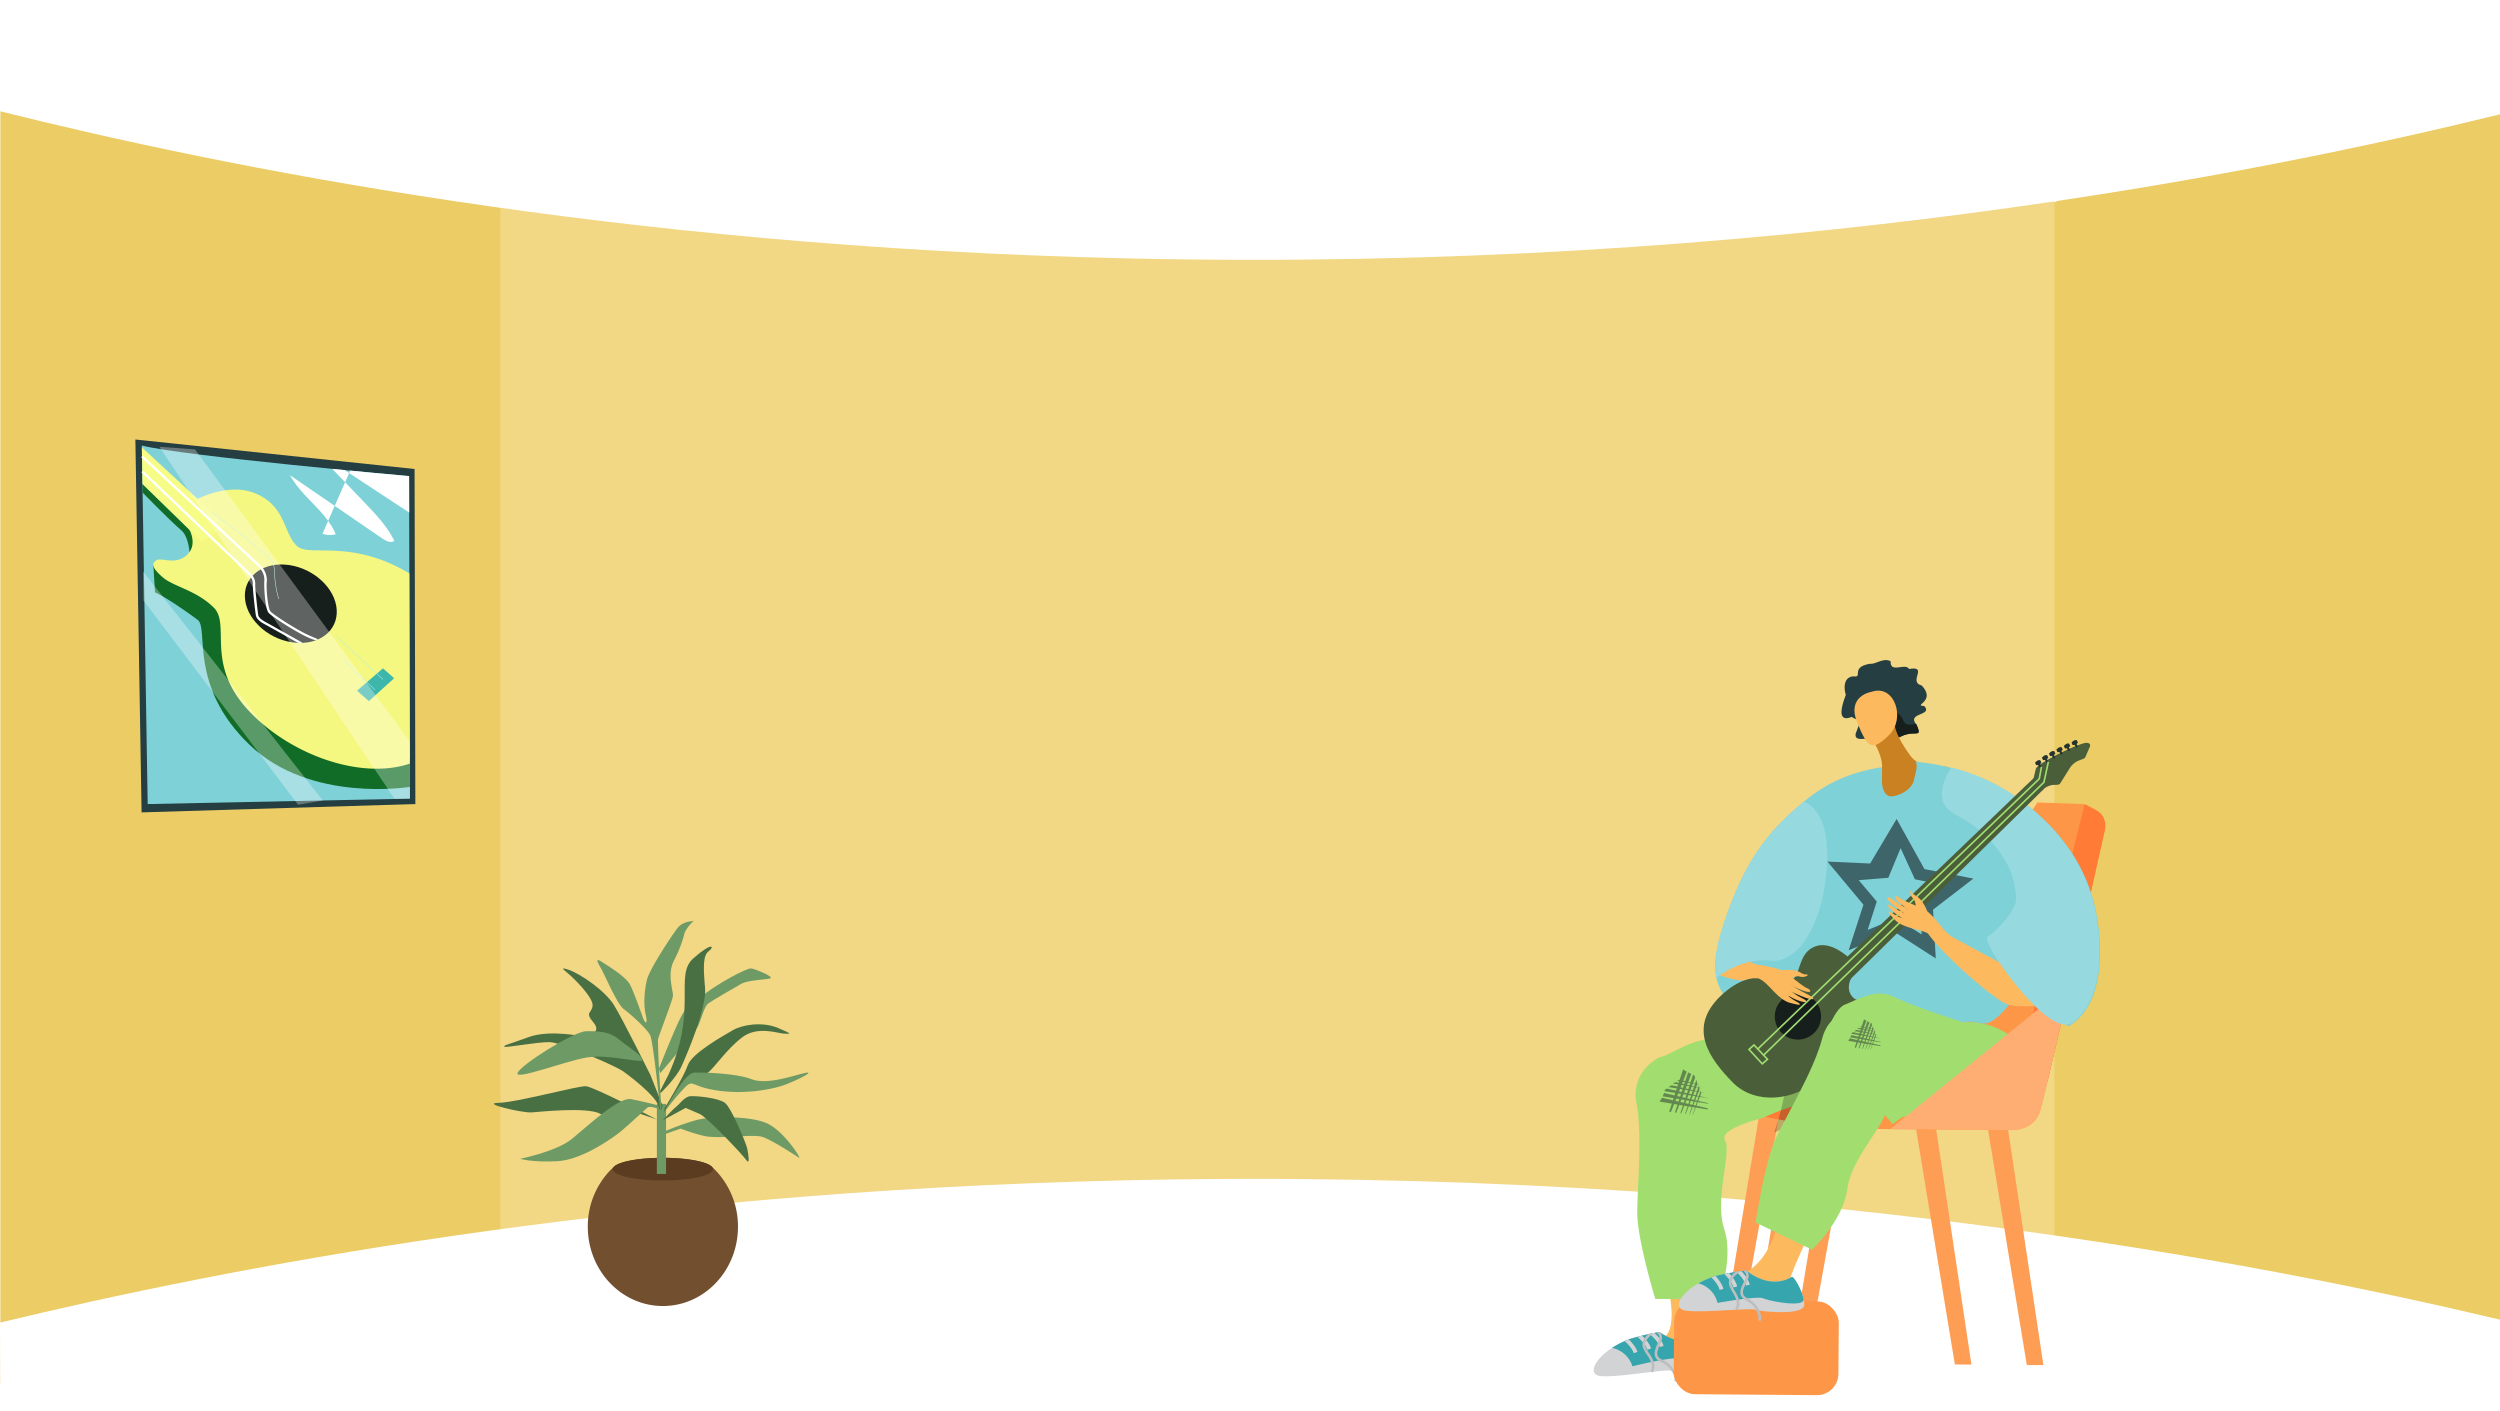 <svg xmlns="http://www.w3.org/2000/svg" xmlns:xlink="http://www.w3.org/1999/xlink" width="1366" height="771" viewBox="0 0 1366 771"><defs><style>.a,.am,.l,.n{fill:none;}.b{clip-path:url(#a);}.c,.p{fill:#fff;}.d{fill:#ebcc65;}.e{fill:#f2d785;}.f,.r{fill:#243e41;}.af,.g{fill:#7fd1d8;}.h{fill:#106c26;}.ac,.ad,.af,.ah,.aj,.ak,.am,.h,.i,.j,.k,.l,.m,.q,.r,.s,.t,.u,.v,.y,.z{fill-rule:evenodd;}.i{fill:#f5f880;}.j{fill:#f6fc85;}.al,.k{fill:#171f1c;}.am,.l{stroke:#a1dd70;}.am,.l,.n{stroke-miterlimit:10;}.l{stroke-width:1.346px;}.m{fill:#3db6ac;}.n{stroke:#b4ede9;stroke-width:0.269px;}.o{clip-path:url(#b);}.p{opacity:0.31;}.q{fill:#fe9d54;}.s{fill:#ff7b36;}.t{fill:#c98121;}.u{fill:#fcb95d;}.v{fill:#a1dd6f;}.w{opacity:0.5;}.ak,.x{fill:#243330;}.aa,.y{fill:#d1d3d4;}.z{fill:#36a5ad;}.ab{fill:#bcbec0;}.ac,.ae{fill:#fe9647;}.ad{fill:#feae72;}.ag{fill:#3e6569;}.ah{fill:#96d9df;}.ai{opacity:0.22;}.aj{fill:#4a5e3a;}.am{stroke-width:0.894px;}.an{fill:#724f2f;}.ao{fill:#5c3c20;}.ap{fill:#6e9a65;}.aq{fill:#497043;}</style><clipPath id="a"><rect class="a" width="1366" height="771" transform="translate(-3153.836 4214.418)"/></clipPath><clipPath id="b"><path class="a" d="M-3076.344,4457.835l3.2,195.925,143.3-2.966-.463-176.226S-3055.353,4463.433-3076.344,4457.835Z"/></clipPath></defs><g transform="translate(3153.836 -4214.418)"><g class="b"><rect class="c" width="1366" height="771" transform="translate(-3153.836 4214.418)"/><path class="d" d="M-1787.836,4223.955v758.463l-242.228-67.586-32.991-6.263,1.636-558.092,30.118-25.561Z"/><path class="d" d="M-2837.54,4339.89l-16.052,556.371-300.044,74.4V4220.606l298.845,93.57Z"/><path class="e" d="M-2455.859,4303.49h-424.608v617.384H-2031.3V4303.49Z"/><path class="c" d="M-3153.836,4275.2c121.657,30.38,335.7,73.888,615,80.372,352.972,8.194,622.429-47.1,751-78.7v-62.454h-1366Z"/><path class="c" d="M-3153.836,4937.1c121.657-29.39,335.7-71.48,615-77.753,352.972-7.927,622.429,45.568,751,76.133v47.19l-1365.8,2.747Z"/></g><path class="f" d="M-2926.883,4653.74l-.429-183.055-152.554-16.12,3.394,203.743Z"/><path class="g" d="M-3076.344,4457.835l3.2,195.925,143.3-2.966-.463-176.226S-3055.353,4463.433-3076.344,4457.835Z"/><path class="h" d="M-3050.308,4516.077s-.467-8.472-4.458-11.882c-6.42-5.485-21.158-20.644-21.158-20.644l-.077-4.707,25.707,25.049S-3041.964,4510.48-3050.308,4516.077Z"/><path class="h" d="M-2929.862,4644.371s-54.157,9-87.465-22.834c-33.816-32.323-22.239-63.719-28.48-68.406-6.257-4.7-17.405-12.377-23.332-15.082l-.933-15.1s49.77,24.119,56.114,38.057c6.316,13.879,84.055,67.918,84.055,67.918Z"/><path class="i" d="M-3064.582,4530.13c5.522,4.7,18.321,7.007,27.554,16.284,9.476,9.492-5.133,30.884,19.488,56.765,22.945,24.118,61.361,37.392,87.645,28.474l-.273-103.936c-32.182-19.217-54.558-8.734-61.29-14.854-7.425-6.709-6-20.841-21.268-28.168-11.725-5.634-24.812-1.574-33.16,2.3-1.33.6-2.528,1.2-3.578,1.773-.82.425-1.542.84-2.182,1.2-1.116.629-2.681,1.1-3.863,1.739-1.939,1.055-2.893,2.562.665,6a22.375,22.375,0,0,1,4.55,6.189c2.411,4.914,2.585,10.407-1.734,14.068-6.474,5.487-13.392.723-16.475,2.666C-3071.6,4522.569-3070.067,4525.451-3064.582,4530.13Z"/><path class="j" d="M-3045.886,4487l-30.442-28.172.327,20.02,25.706,25.049v.016l6.552,6.373,4.6-2.919,5.694-3.642,3.343-2.122Z"/><path class="k" d="M-3019.923,4542.039c1.425,12.022,14.191,22.782,28.413,23.626,14.165.841,23.664-8.527,21.345-20.52-2.239-11.573-14.733-21.362-28.023-22.23C-3011.527,4522.044-3021.3,4530.441-3019.923,4542.039Z"/><path class="c" d="M-3076.706,4464.252l63.881,59.58a9.783,9.783,0,0,1,1.5,1.716,9.476,9.476,0,0,1,1.95,5.8,5.587,5.587,0,0,1-.042.742c-.2,1.682.22,14.583,2.311,17.112,1.94,2.345,15.1,10.461,20.39,12.956,3.751,1.768,5.032,1.965,5.308,2.17a2.1,2.1,0,0,0,.289-.108l.192-.177.146.056h.016c.209-.082.4-.18.61-.278-.229-.5-1.638-.7-6.2-2.883-5.946-2.839-18.223-10.682-19.735-12.511-1.415-1.714-2.38-12.889-1.989-16.094.03-.267.043-.568.057-.868a10.922,10.922,0,0,0-2.135-6.51,12.273,12.273,0,0,0-1.783-2.037l-63.849-59.606Z"/><path class="l" d="M-2947.867,4583.589"/><path class="l" d="M-2954.1,4588.683"/><path class="c" d="M-3076.572,4472.459l58.737,56.16a7.579,7.579,0,0,1,1.158,1.407,5.979,5.979,0,0,1,.97,3.63c-.176,1.89,1.374,15.8,1.731,17.245.359,1.569,2.051,3.156,4.994,4.724,1.536.818,12.654,7.061,17.984,10.05.873.052,1.729.039,2.568.011-3.8-2.143-18.165-10.248-19.978-11.194-2.485-1.319-4-2.658-4.267-3.8-.375-1.587-1.84-15.332-1.692-16.781a7.6,7.6,0,0,0-1.439-4.9,10,10,0,0,0-1.124-1.31l-58.723-56.154Z"/><path class="m" d="M-2944.58,4579.592l-14.169,12.2,6.455,5.726,13.815-12.523Z"/><path class="n" d="M-3001.523,4541.7a55.524,55.524,0,0,1-2.234-13.291c-.108-2.458-.091-5.069-1.457-7.235a13.681,13.681,0,0,0-2.558-2.767,295.439,295.439,0,0,0-30.492-23.892"/><path class="n" d="M-2948.825,4591.491l-17.515-16.63"/><path class="n" d="M-2944.569,4585.6l-25.3-23.307"/><g class="o"><path class="c" d="M-2953.354,4450.778a157.655,157.655,0,0,1,41.09,47.63c1.179,2.117,2.295,4.8.97,6.652-4.674-1.215-8.879-3.958-12.983-6.658l-57.881-38.062q14,14.516,27.8,28.983c6.052,6.345,12.183,12.834,15.952,20.58-1.792,1.478-4.628.058-6.685-1.353l-50.243-34.449c6.461,11.991,19.964,19.832,24.92,32.289a12.617,12.617,0,0,1-7.206-.343"/></g><path class="p" d="M-2929.927,4619.611l-117.353-159.636-19.46-1.433,128.487,192.426,8.407-.174Z"/><path class="p" d="M-2977.485,4651.78l-98.2-125.133.26,15.9,84.452,111.569Z"/><path class="q" d="M-2106.866,4831.473l21.167,128.484,9.058.07-19.921-132.859Z"/><path class="q" d="M-2067.547,4831.775l21.167,128.484,9.058.07-19.921-132.859Z"/><path class="q" d="M-2141.462,4818.882l-23.143,128.142-9.058-.069,21.965-132.536Z"/><path class="q" d="M-2180.781,4818.58l-23.143,128.142-9.058-.07,21.965-132.536Z"/><path class="r" d="M-2142.126,4606.138c5.15,3.02,5.373.926,2.272,8.986-.924,4.789,4.956,2.453,9.934,2.755a8.6,8.6,0,0,1,3.015.646c2.792.94,7.066-.36,11.214-1.38,7.917-4.4,12.634,1.387,8.989-6.863-.076-.1-.164-.186-.23-.286-4.921-6.219,9.422-4.528,4.473-9.824-6.478-.247,6.792-2.492-1.381-11.213-7.6-1.971,3.877-10.849-6.862-8.99-2.224-3.618-10.331,2.706-10.1-4.247-3.921-2.089-8.147,1.752-11.225,1.385-10.953,1.832-3.63,7.756-8.979,6.858-6.442.4-4.941,8.3-4.257,10.1C-2147.084,4598.894-2150.787,4609.672-2142.126,4606.138Z"/><path class="s" d="M-2156.252,4830.984l-86.251-16.357,66.765-51.846,65.05,25.658Z"/><path class="k" d="M-2129.92,4617.879a8.6,8.6,0,0,1,3.015.646c2.792.94,7.066-.36,11.214-1.38,7.917-4.4,12.634,1.387,8.989-6.863-.076-.1-.164-.186-.23-.286-2.937.6-5.844.627-6.722-1.529-3.966-9.735-15.947-6.128-15.947-6.128s-.434,7.892-.337,8.689C-2129.885,4611.438-2129.883,4614.644-2129.92,4617.879Z"/><path class="t" d="M-2090.2,4633.258s-13.919,2.67-20.178-6.362-8.838-14.3-8.609-21.1-12.109,12.39-12.109,12.39,4.991,6.975,5.553,13.611-2.084,29.6-2.084,29.6,23.393-6.71,25.4-6.585,24.969-9.843,25.952-10.588S-2090.2,4633.258-2090.2,4633.258Z"/><path class="u" d="M-2131.306,4592.436s-13.7,2.169-7.762,16.732,8.164,15.805,17.4,6.887S-2118.53,4587.993-2131.306,4592.436Z"/><path class="u" d="M-2226.023,4924.126s2.211,16.565,4.323,21.858-11.067,4.42-11.632,4.66-11.093-5.8-11.093-5.8,6.356-2.371,2.967-22.823S-2226.023,4924.126-2226.023,4924.126Z"/><path class="v" d="M-2136.785,4813.008a31.968,31.968,0,0,1-4.629.833c-.778.077-1.6.169-2.45.237-4.353.372-9.672.62-16.114,1.638-2.169.339-4.463.768-6.9,1.32a109.663,109.663,0,0,0-17.177,5.4q-3.036,1.217-6.257,2.714s-24.757,6.012-20.977,12.343c3.748,6.33-5.885,31.893-.455,48.4,5.422,16.474-3.174,38.464-3.174,38.464l-11.082-.06-15.117-.092-8.277-.047s-9.816-32.354-9.844-46.926c0-14.58,2.923-42.411-.406-60.06s12.507-25.061,12.507-25.061c4.4-.686,11.215-5.471,17.857-7.736,11.608-3.954,23.2-3.369,38.568-7.162,5.427-1.34,10.862-2.522,15.939-3.516,1.623-.319,3.213-.613,4.745-.89,6.452-1.2,11.983-2.05,15.576-2.477,1.655-.227,2.888-.333,3.641-.361,0,0,.37.309,1.027.86,1.118.927,3.041,2.562,5.349,4.59,7.491,6.574,16.4,9.885,16.9,14.445C-2126.76,4796.7-2127.585,4810.474-2136.785,4813.008Z"/><g class="w"><path class="x" d="M-2220.686,4820.03l-.944-.218-9.023-2.083-15.1-3.491q-.359.657-.773,1.3-.267.411-.55.813l14.233,2.332,12.13,1.962Q-2220.7,4820.336-2220.686,4820.03Z"/><path class="x" d="M-2220.5,4817.2l-3.41-.788-7.2-1.665-13.5-3.122a15.3,15.3,0,0,1-.747,1.836l12.494,2.047,10.865,1.758,1.471.234C-2220.518,4817.4-2220.509,4817.3-2220.5,4817.2Z"/><path class="x" d="M-2244.32,4810.638c4.454.732,21.964,3.609,24.083,3.893l0-.023-22.785-5.272-1.126.6C-2244.2,4810.1-2244.253,4810.371-2244.32,4810.638Z"/><path class="x" d="M-2222.051,4811.648c-.511-.017-20.211-3.263-20.211-3.263l1.859-.987Z"/><path class="x" d="M-2223.642,4809.088c-.408-.013-16.14-2.606-16.14-2.606l1.482-.79Z"/><path class="x" d="M-2224.586,4807.135c-.325-.01-12.894-2.082-12.894-2.082l1.184-.633Z"/><path class="x" d="M-2240.8,4821.988l8.594-22.029q-1.013-.568-2-1.179c-2.034,6.167-5.02,15.232-7.587,23.06Z"/><path class="x" d="M-2237.958,4822.418l8.254-21.158q-.88-.42-1.74-.881c-1.708,5.177-4.783,14.507-7.216,21.934Z"/><path class="x" d="M-2235.224,4822.812l7.592-19.459-.32-1.316q-.408-.168-.811-.346c-1.179,3.571-4.592,13.919-6.927,21.056Z"/><path class="x" d="M-2232.785,4823.118l6.4-16.406-.569-2.346s-3.893,11.786-6.156,18.716Z"/><path class="x" d="M-2230.574,4823.34l5.419-13.89-.456-1.875s-3.422,10.36-5.177,15.746C-2230.717,4823.328-2230.645,4823.334-2230.574,4823.34Z"/><path class="x" d="M-2228.884,4823.669l4.546-11.652-.365-1.5s-2.97,8.992-4.308,13.11C-2228.969,4823.641-2228.926,4823.654-2228.884,4823.669Z"/></g><path class="y" d="M-2278.851,4966.353c6.185.442,18.54-1.259,27.537-2.32h.007c.287-.039.552-.07.825-.1,4.693-.543,8.343-.884,9.489-.593.125.036.278.062.461.094.453.081,1.08.165,1.843.234,6.876.638,24.53.6,24.42-4.694a13.053,13.053,0,0,0-.475-3.013c-.057-.214-.113-.427-.184-.64-.008-.013-.009-.021-.017-.035-.082-.284-.173-.574-.277-.864-.008-.007-.008-.007-.008-.014-1.892-5.362-6.013-10.9-6.818-10.348-10.763,7.342-22.178.147-24.542-1.507-.295-.206-.447-.326-.447-.326s-.423.055-1.224.184c-.436.077-.994.177-1.651.3-.358.065-.743.139-1.165.223-.142.031-.285.054-.428.092-.342.064-.707.137-1.092.219-.185.04-.371.081-.57.129h-.007q-1.572.346-3.5.831c-.8.2-1.643.419-2.532.662-1.336.357-2.771.771-4.289,1.226-.142.052-.29.112-.431.171-.755.285-1.5.6-2.219.917a47.458,47.458,0,0,0-6.889,3.735l-.006.008C-2283.13,4957.547-2286.48,4965.812-2278.851,4966.353Z"/><path class="z" d="M-2273.045,4950.919a14.7,14.7,0,0,1,11.178,10.043s4.755-1.183,10.156-2.318c.464-.094.942-.188,1.42-.283.864-.176,1.742-.353,2.614-.515.75-.14,1.493-.273,2.215-.4,4.02-.682,7.509-1.056,8.68-.586,3.171,1.264,22.533,3.719,22.038-.9a2.343,2.343,0,0,0-.184-.64c-.008-.013-.009-.021-.017-.035a5.4,5.4,0,0,1-.277-.864c-.008-.007-.008-.007-.008-.014-1.892-5.362-6.013-10.9-6.818-10.348-10.763,7.342-22.178.147-24.542-1.507-.295-.206-.447-.326-.447-.326s-.423.055-1.224.184c-.436.077-.994.177-1.651.3-.358.065-.743.139-1.165.223-.142.031-.285.054-.428.092-.342.064-.707.137-1.092.219-.185.04-.371.081-.57.129h-.007q-1.572.346-3.5.831c-.8.2-1.643.419-2.532.662-1.336.357-2.771.771-4.289,1.226-.142.052-.29.112-.431.171-.755.285-1.5.6-2.219.917a47.458,47.458,0,0,0-6.889,3.735Z"/><path class="aa" d="M-2252.6,4943.24c.221.181.534.444.916.789a21.48,21.48,0,0,1,3.651,4.118,10.243,10.243,0,0,1,.889,1.636c.093.219.172.445.243.672l2.064-.64a11,11,0,0,0-1.262-2.654v-.008a16.169,16.169,0,0,0-1.115-1.557,24.015,24.015,0,0,0-2.7-2.89c-.358.065-.743.139-1.165.223-.142.031-.285.054-.428.092C-2251.847,4943.085-2252.212,4943.158-2252.6,4943.24Z"/><path class="aa" d="M-2259.211,4944.862c1.272,1.056,4.556,4.019,5.486,7.04l2.071-.64c-.876-2.837-3.323-5.483-5.025-7.062C-2257.483,4944.4-2258.322,4944.619-2259.211,4944.862Z"/><path class="aa" d="M-2266.15,4947.176c1.49,1.311,4.137,3.922,4.959,6.589l2.064-.64c-.833-2.724-3.122-5.271-4.8-6.866C-2264.686,4946.544-2265.426,4946.857-2266.15,4947.176Z"/><path class="ab" d="M-2247.677,4957.846a8.914,8.914,0,0,0,1.766.989,12.369,12.369,0,0,1,5.379,4.6c1.411,2.139,1.945,4.347,1.571,5.548l1.378.428c.446-1.43.053-3.588-1.106-5.742a13.95,13.95,0,0,0-6.653-6.159c-.038-.02-.082-.039-.12-.058-3.7-1.644-3.242-3.818-1.679-7.666q.131-.333.282-.689c.177-.423.352-.853.521-1.283.088-.222.168-.444.241-.658a5.087,5.087,0,0,0-.024-3.9,3.321,3.321,0,0,0-.469-.7c-.295-.206-.447-.326-.447-.326s-.423.055-1.224.184l-.16.58a1.842,1.842,0,0,1,1.026.927,2.893,2.893,0,0,1,.183,1.68,7.038,7.038,0,0,1-.46,1.683q-.178.435-.358.868c-.057.134-.106.267-.164.393C-2249.6,4951.93-2251.043,4955.423-2247.677,4957.846Z"/><path class="ab" d="M-2255.91,4951.271a27.152,27.152,0,0,0,2.061,3.537,19.552,19.552,0,0,1,2.138,3.836,6.225,6.225,0,0,1-.258,5.082l.655.307h.007l.647.3c.064-.134.121-.268.178-.4a7.5,7.5,0,0,0,.191-5.57,20.006,20.006,0,0,0-2.349-4.343,24.531,24.531,0,0,1-1.955-3.341,3.883,3.883,0,0,1-.319-1.18,4.427,4.427,0,0,1,.678-2.716,10.108,10.108,0,0,1,2.555-2.752c.332-.252.547-.4.561-.4l-.385-.6c-.342.064-.707.137-1.092.219-.185.04-.371.081-.57.129h-.007a11.642,11.642,0,0,0-2.065,2.267,6.966,6.966,0,0,0-.988,2.142A5.169,5.169,0,0,0-2255.91,4951.271Z"/><path class="ac" d="M-2003.591,4667.256s-9.739,43.566-19.068,84.5c-4.656,20.407-9.2,40.154-12.4,53.519-2.034,8.544-3.51,14.478-4.112,16.335-3.431,10.592-15.081,10.271-15.081,10.271l-102-.786,115.615-178.206,25.845.894,6.2,3.281C-2002.38,4660.335-2003.591,4667.256-2003.591,4667.256Z"/><path class="v" d="M-2115.292,4825.406a3.653,3.653,0,0,1,2.594-.782c1.2.3,48.079-23.786,48.776-24.473s15.669-11.758,12.756-15.621-13.907-12.691-30.108-11.559S-2115.292,4825.406-2115.292,4825.406Z"/><path class="s" d="M-2003.591,4667.256s-9.739,43.566-19.068,84.5c-4.656,20.407-9.2,40.154-12.4,53.519l-16.668-1.65,8.725-35.412,28.205-114.43,6.2,3.281C-2002.38,4660.335-2003.591,4667.256-2003.591,4667.256Z"/><path class="ad" d="M-2022.659,4751.753c-4.656,20.407-9.2,40.154-12.4,53.519-2.034,8.544-3.51,14.478-4.112,16.335-3.431,10.592-15.081,10.271-15.081,10.271l-66.776-.515L-2043,4768.21Z"/><path class="q" d="M-2165.066,4825.486l-23.143,128.142-9.058-.07,21.965-132.536Z"/><rect class="ae" width="89.97" height="51.234" rx="11.699" transform="translate(-2238.997 4924.898) rotate(0.441)"/><path class="af" d="M-2020.848,4773.334a26.324,26.324,0,0,1-3.092,2.01l-20.174-29.563s-16.678,29.643-26.53,27.839c-7.672-1.407-9.843-.837-10.425-.51-4.625-.681-9.516-1.314-14.7-1.85a393.3,393.3,0,0,0-84.832.835,33.433,33.433,0,0,1-27.78-9.575,30.565,30.565,0,0,1-5.261-7.269,25.64,25.64,0,0,1-2.38-6.651c-1.555-7.48-.2-17.369,5.595-33.988,11.7-33.528,25.672-48.513,42.218-62.147.358-.295.724-.6,1.09-.893,12.4-10.126,26.329-15.709,41.646-17.931.141,2.077-1.583,13.311,3.51,15.641,2.752,1.261,12.48-2.327,13.851-8.461.96-4.327,2.241-7.443,1.054-10.173a121.709,121.709,0,0,1,20.012,3.5,115.338,115.338,0,0,1,21.977,8.141c5.519,2.739,44.787,22.914,55.5,65.984C-2005.2,4725.819-2002.5,4759.449-2020.848,4773.334Z"/><path class="ag" d="M-2135.654,4708.741l-19.646-23.554,23.313,1.056,14.463-24.349,15.219,27.408,26.734,5.166-22.042,16.978,1.479,26.65-22.635-14.529-24.969,10.073Zm31.806,16.246-.824-16.338,13.587-10.5-16.429-3.279-7.829-17.034-6.722,16.2-16.174,1.31,9.871,11.663-4.994,15.526,15.59-6.346Z"/><path class="u" d="M-2165.47,4889.057s-11.09,23.148-11.566,28.79-11.8-.992-12.407-1.03-13.873-5.517-13.873-5.517,13.3-3.853,19.377-23.533S-2165.47,4889.057-2165.47,4889.057Z"/><path class="y" d="M-2232.558,4930.572c6.1.836,18.463-.056,27.452-.53h.007c.287-.02.552-.034.825-.047,4.688-.236,8.329-.34,9.446.022a4.525,4.525,0,0,0,.451.123c.444.109,1.06.233,1.812.35,6.777,1.075,24.283,2.177,24.514-3.083a12.9,12.9,0,0,0-.277-3.019c-.042-.215-.084-.43-.141-.645-.007-.014-.007-.022-.014-.036-.064-.287-.135-.581-.22-.875-.007-.007-.007-.007-.007-.014-1.531-5.438-5.261-11.191-6.094-10.7-11.144,6.588-22-1.28-24.237-3.072-.279-.223-.422-.352-.422-.352s-.423.027-1.226.1c-.437.049-1,.112-1.656.189-.358.041-.745.09-1.169.146-.143.021-.286.035-.43.064q-.516.062-1.1.147c-.186.028-.373.056-.573.091h-.008c-1.054.161-2.23.358-3.528.6-.81.148-1.656.31-2.553.494-1.348.268-2.8.586-4.332.939-.143.043-.294.093-.437.142-.768.234-1.521.5-2.26.767a47.073,47.073,0,0,0-7.07,3.26l-.008.008C-2236.235,4921.566-2240.087,4929.545-2232.558,4930.572Z"/><path class="z" d="M-2225.81,4915.643a14.6,14.6,0,0,1,10.438,10.676s4.79-.867,10.218-1.645c.466-.063.947-.126,1.427-.189.868-.119,1.75-.238,2.625-.343.752-.091,1.5-.175,2.222-.251,4.029-.418,7.513-.564,8.644-.023,3.063,1.457,22.1,5.137,21.908.52a2.286,2.286,0,0,0-.141-.645c-.007-.014-.007-.022-.014-.036a5.389,5.389,0,0,1-.22-.875c-.007-.007-.007-.007-.007-.014-1.531-5.438-5.261-11.191-6.094-10.7-11.144,6.588-22-1.28-24.237-3.072-.279-.223-.422-.352-.422-.352s-.423.027-1.226.1c-.437.049-1,.112-1.656.189-.358.041-.745.09-1.169.146-.143.021-.286.035-.43.064q-.516.062-1.1.147c-.186.028-.373.056-.573.091h-.008c-1.054.161-2.23.358-3.528.6-.81.148-1.656.31-2.553.494-1.348.268-2.8.586-4.332.939-.143.043-.294.093-.437.142-.768.234-1.521.5-2.26.767a47.073,47.073,0,0,0-7.07,3.26Z"/><path class="aa" d="M-2205.041,4909.344c.207.194.5.474.858.841a21.353,21.353,0,0,1,3.355,4.318,10.213,10.213,0,0,1,.776,1.679c.078.223.141.452.2.682l2.087-.5a10.923,10.923,0,0,0-1.081-2.713v-.007a16.02,16.02,0,0,0-1.005-1.616,23.983,23.983,0,0,0-2.492-3.039c-.358.041-.745.09-1.169.146-.143.021-.286.035-.43.064Q-2204.46,4909.258-2205.041,4909.344Z"/><path class="aa" d="M-2211.7,4910.527c1.194,1.129,4.258,4.278,4.987,7.333l2.094-.5c-.686-2.869-2.942-5.65-4.528-7.325C-2209.96,4910.181-2210.806,4910.343-2211.7,4910.527Z"/><path class="aa" d="M-2218.732,4912.375c1.393,1.4,3.85,4.155,4.493,6.852l2.087-.5c-.65-2.755-2.756-5.428-4.32-7.117C-2217.24,4911.842-2217.993,4912.1-2218.732,4912.375Z"/><path class="ab" d="M-2201.1,4924.142a8.883,8.883,0,0,0,1.688,1.095,12.288,12.288,0,0,1,5.037,4.9c1.262,2.212,1.649,4.435,1.2,5.6l1.338.513c.535-1.389.284-3.554-.727-5.765a13.863,13.863,0,0,0-6.2-6.534c-.036-.022-.079-.044-.115-.065-3.563-1.868-2.969-3.994-1.172-7.709q.152-.322.324-.665c.2-.408.4-.823.6-1.238.1-.215.195-.43.281-.637a5.06,5.06,0,0,0,.228-3.87,3.32,3.32,0,0,0-.421-.725c-.279-.223-.422-.352-.422-.352s-.423.027-1.226.1l-.2.566a1.824,1.824,0,0,1,.957.985,2.88,2.88,0,0,1,.074,1.677,7.1,7.1,0,0,1-.564,1.64l-.411.837c-.065.129-.123.257-.188.379C-2202.625,4918.152-2204.284,4921.523-2201.1,4924.142Z"/><path class="ab" d="M-2208.842,4917.094a26.869,26.869,0,0,0,1.816,3.639,19.355,19.355,0,0,1,1.872,3.941,6.179,6.179,0,0,1-.582,5.022l.63.346h.007l.623.339c.072-.129.137-.258.2-.386a7.459,7.459,0,0,0,.547-5.51,19.829,19.829,0,0,0-2.05-4.457,24.429,24.429,0,0,1-1.723-3.439,3.846,3.846,0,0,1-.24-1.19,4.391,4.391,0,0,1,.847-2.65,10.024,10.024,0,0,1,2.71-2.564c.344-.228.567-.357.581-.364l-.342-.624q-.516.062-1.1.147c-.186.028-.373.056-.573.091h-.008a11.576,11.576,0,0,0-2.192,2.115,6.9,6.9,0,0,0-1.118,2.06A5.138,5.138,0,0,0-2208.842,4917.094Z"/><path class="ah" d="M-2021.29,4772.986c-12.988,9.825-50.976-44.632-46.447-46.775,4.737-2.246,15.038-14.623,15.377-18.807,1.53-18.913-14.629-34.277-14.629-34.277-13.2-14.1-23.7-12.976-25.558-22.186-1.052-5.242,1.131-11.64,5.061-17.141a115.45,115.45,0,0,1,21.978,8.146c5.517,2.734,44.783,22.914,55.505,65.986C-2005.64,4725.472-2002.941,4759.1-2021.29,4772.986Z"/><path class="ai" d="M-2150.164,4781.609l-2.288,37.313s-3.25,3.175-7.907,7.572c-2.169.339-4.463.768-6.9,1.32a109.731,109.731,0,0,0-17.177,5.4c6.091-16.691,8.414-36.993,9.282-48.738,1.623-.318,3.214-.612,4.746-.89,6.451-1.2,11.982-2.049,15.575-2.477,1.655-.227,2.888-.333,3.641-.36Z"/><path class="aj" d="M-2141.335,4739.785c-3.5-3.439-12.764-11.649-21.143-8.066s-7.429,13.607-11.3,17.369-19.048-8.554-37.936,7.717c-21.744,18.732-7.391,36.668,4.566,48.97,12.309,12.664,34.444,10.122,46.856-1.942,11.776-11.446,5.092-24.567,9.9-29.241s11.269-4.862,14.215-7.2,3.875-3.993,2.392-5.518-5.193.8-8.311-3.31c-3.094-4.081-1.1-9.9,2.182-13.088S-2139.814,4741.28-2141.335,4739.785Z"/><path class="aj" d="M-2153.175,4745.524l7.021,7.224,109.148-107.3-5.673-5.836Z"/><path class="aj" d="M-2042.946,4640.671l1.509-6.227c.653-2.693,20.717-12.761,26.817-14.045,1.7-.357,3.442.29,2.647,2.11l-2.487,5.692c-.675,1.544-5.366.963-8.56,6.079l-5.038,8.071c-.921,1.474-3.037.524-5.366,1.2a9.943,9.943,0,0,0-4.632,2.821C-2039.495,4647.678-2044.3,4642.83-2042.946,4640.671Z"/><rect class="x" width="1.168" height="2.507" transform="translate(-2020.602 4620.736) rotate(-26.39)"/><path class="ak" d="M-2021.327,4621.538a3.309,3.309,0,0,0,2.869-1.392l-.61-1.231c-.339-.235-1.594-.328-2.873,1.335Z"/><rect class="x" width="1.168" height="2.507" transform="translate(-2024.812 4622.589) rotate(-26.375)"/><path class="ak" d="M-2025.537,4623.391a3.308,3.308,0,0,0,2.868-1.392l-.61-1.231c-.338-.236-1.593-.328-2.872,1.334Z"/><rect class="x" width="1.168" height="2.507" transform="translate(-2028.889 4624.589) rotate(-26.364)"/><path class="ak" d="M-2029.615,4625.391a3.3,3.3,0,0,0,2.869-1.392l-.61-1.23c-.339-.236-1.593-.328-2.873,1.335Z"/><rect class="x" width="1.168" height="2.507" transform="matrix(0.896, -0.444, 0.444, 0.896, -2032.943, 4626.731)"/><path class="ak" d="M-2033.668,4627.533a3.3,3.3,0,0,0,2.868-1.392l-.609-1.23c-.339-.236-1.594-.328-2.873,1.335Z"/><rect class="x" width="1.168" height="2.507" transform="translate(-2036.771 4628.945) rotate(-26.364)"/><path class="ak" d="M-2037.5,4629.747a3.306,3.306,0,0,0,2.869-1.392l-.61-1.23c-.339-.236-1.594-.328-2.873,1.334Z"/><rect class="x" width="1.168" height="2.507" transform="translate(-2040.54 4631.696) rotate(-26.377)"/><path class="ak" d="M-2041.265,4632.5a3.3,3.3,0,0,0,2.869-1.392l-.61-1.231c-.338-.236-1.593-.327-2.872,1.336Z"/><circle class="al" cx="12.65" cy="12.65" r="12.65" transform="translate(-2184.107 4757.161)"/><path class="am" d="M-2038.379,4633.422l-1.2,6.532-154.1,147.909"/><path class="am" d="M-2190.428,4791.159l153.4-149.3,2.417-11.185"/><path class="am" d="M-2195.472,4785.371l7.4,7.837-2.862,2.5-7.255-7.878Z"/><path class="v" d="M-2158.243,4781.989c-.493,1.849-1.083,3.774-1.783,5.743-3.687,10.588-10.011,22.688-15.53,33.089-3.066,5.813-5.89,11.091-7.871,15.274-6.183,13.086-11.14,46.32-11.14,46.32l30.885,14.839s17.055-16.09,19.207-33.186c1.255-10.067,8.525-20.739,14.164-29.292,3.95-6.011,7.1-10.974,6.833-13.98-.26-2.786,4.822-.487,7.573-3.9,28.073-34.781-16.217-50.848-20.45-52.091C-2136.355,4764.81-2153.73,4764.731-2158.243,4781.989Z"/><path class="v" d="M-2157.448,4784.668s4.711-18.608,11.656-21.324,17.38-9.213,26.689-4.3,37.829,13.922,37.829,13.922l-34.018,52.435-4.452,3.153Z"/><g class="w"><path class="x" d="M-2126.28,4785.623l-.633-.146-6.048-1.4-10.122-2.339q-.24.439-.518.869c-.119.184-.243.365-.368.545l9.539,1.563,8.131,1.315C-2126.293,4785.9-2126.287,4785.76-2126.28,4785.623Z"/><path class="x" d="M-2126.156,4783.726l-2.286-.528-4.826-1.116-9.047-2.092a10.546,10.546,0,0,1-.5,1.23l8.374,1.373,7.283,1.178.986.157C-2126.168,4783.86-2126.162,4783.793-2126.156,4783.726Z"/><path class="x" d="M-2142.121,4779.328c2.985.491,14.721,2.419,16.141,2.609l0-.015-15.272-3.534-.755.4C-2142.038,4778.969-2142.077,4779.149-2142.121,4779.328Z"/><path class="x" d="M-2127.2,4780c-.342-.012-13.546-2.188-13.546-2.188l1.246-.661Z"/><path class="x" d="M-2128.262,4778.289c-.273-.009-10.818-1.747-10.818-1.747l.993-.53Z"/><path class="x" d="M-2128.894,4776.98c-.218-.007-8.643-1.4-8.643-1.4l.793-.424Z"/><path class="x" d="M-2139.764,4786.935l5.76-14.765q-.678-.381-1.341-.79c-1.364,4.134-3.365,10.209-5.086,15.456Z"/><path class="x" d="M-2137.858,4787.224l5.533-14.182q-.591-.282-1.166-.591c-1.145,3.47-3.206,9.724-4.837,14.7Z"/><path class="x" d="M-2136.025,4787.488l5.088-13.043-.214-.882c-.182-.075-.363-.153-.544-.232-.79,2.394-3.077,9.329-4.642,14.113Z"/><path class="x" d="M-2134.39,4787.693l4.29-11-.381-1.573s-2.609,7.9-4.126,12.544Z"/><path class="x" d="M-2132.908,4787.842l3.632-9.31-.306-1.257s-2.293,6.944-3.47,10.554Z"/><path class="x" d="M-2131.775,4788.062l3.046-7.81-.244-1.006s-1.991,6.028-2.888,8.788Z"/></g><path class="u" d="M-2019.892,4761.3c-.9.215-29.275,5.143-37.481,1.78s-38.222-29.93-44.125-40.345c0,0,12.091,2.954,12.966,2.994s36.374,20.3,40.649,20.57c1.458.091,14.583-2.647,29.53-2.484S-2019.892,4761.3-2019.892,4761.3Z"/><path class="u" d="M-2091.49,4722.662c-.682-.59-6.927-9.532-11.3-11.554s-11.1-4.507-13.17-6.1c-2.43-1.878-3.6-.763-.934,1.781a40.039,40.039,0,0,0,6.375,4.916c.448.173-2.349-1.3-5.288-3.183-3.125-2-6.431-4.419-6.863-3.727-.838,1.342,7.9,7.871,9.559,8.677a37.567,37.567,0,0,1-4.35-2.2c-1.913-1.135-3.972-2.818-4.623-2.446-1.024.586,3.328,4.831,7.4,6.995.015.2-1.475,0-6.11-2.974-.466-.3-1.864-.456-.521,1.046,2.825,3.161,3.809,4.8,8.847,6.684,4.914,1.837,10.85,2.4,13.918,5.055Z"/><path class="u" d="M-2100.789,4712.384s-2.12-6.237-6.164-8.487c-2.4-1.337-2.065-2.111-2.421-2.493-1.182-1.267-.931,2.511.958,4.084,1.535,1.278,1.226,5.325,2.018,6.467s3.482,3.646,4.458,3.4S-2100.789,4712.384-2100.789,4712.384Z"/><path class="u" d="M-2091.49,4722.662s1.373,1.844,7.044,5.658-4.2,2.251-4.2,2.251l-11-7.192Z"/><path class="u" d="M-2193.791,4741.434c.845.312,11.691,1.466,15.573,4.322s9.308,7.551,11.7,8.589c2.817,1.221,2.4,2.784-1.11,1.677a39.952,39.952,0,0,1-7.382-3.21c-.368-.309,2.27,1.431,5.34,3.1,3.264,1.769,6.974,3.5,6.576,4.211-.77,1.382-10.7-3.119-12.213-4.183a37.546,37.546,0,0,0,4.025,2.748c1.918,1.128,4.385,2.119,4.373,2.869-.019,1.18-5.837-.583-9.7-3.1-.18.081.71,1.293,5.554,3.915.487.264,1.3,1.412-.664.961-4.133-.949-6.043-1.019-10.125-4.523-3.98-3.416-7.338-8.344-11.145-9.748Z"/><path class="u" d="M-2180.3,4744.618s6.486-1.153,10.408,1.3c2.331,1.46,2.846.79,3.352.918,1.68.423-1.75,2.027-4.039,1.131-1.86-.727-5.256,1.5-6.638,1.354s-4.874-1.289-5.128-2.264S-2180.3,4744.618-2180.3,4744.618Z"/><path class="u" d="M-2193.791,4741.434s-2.278-.312-8.356-3.438.055,4.765.055,4.765l11.607,6.161Z"/><path class="ah" d="M-2021.292,4772.983c-12.985,9.824-50.971-44.629-46.448-46.769,4.74-2.246,15.04-14.63,15.378-18.812a35.085,35.085,0,0,0-1.981-14.364l30.272-15.6a90.934,90.934,0,0,1,14.064,30.5C-2005.643,4725.468-2002.941,4759.1-2021.292,4772.983Z"/><path class="u" d="M-2192.981,4749.057a16.2,16.2,0,0,0-7.106.763c-4.183,1.3-14.71-2.759-14.71-2.759l14.976-11.655,2.561,4.52,4.615,7.609-.315,1.673"/><path class="ah" d="M-2157.8,4704.051c-.865,3.872-6.725,30.3-23.35,34.9-4.384,1.215-5.026-.328-12,.371-11.388,1.144-18.026,6.1-22.863,9.276-1.555-7.48-.2-17.369,5.595-33.988,11.7-33.528,25.672-48.513,42.218-62.147a15.141,15.141,0,0,1,1.557.748C-2149.076,4662.917-2157.384,4702.152-2157.8,4704.051Z"/><path class="an" d="M-2750.613,4884.725c0,23.915-18.362,43.3-41.017,43.3s-41.031-19.387-41.031-43.3a44.164,44.164,0,0,1,14.485-33c.014-.014.041-.041.055-.041,3.074-2.673,13.765-4.64,26.505-4.64,12.6,0,23.209,1.925,26.394,4.556.1.084.194.167.291.264a.644.644,0,0,1,.138.138A44.18,44.18,0,0,1-2750.613,4884.725Z"/><path class="ao" d="M-2764.239,4853.248c0,3.421-12.255,6.2-27.377,6.2s-27.391-2.783-27.391-6.2a2.1,2.1,0,0,1,.831-1.523c.014-.014.041-.041.055-.041,3.074-2.673,13.765-4.64,26.505-4.64,12.6,0,23.209,1.925,26.394,4.556.1.084.194.167.291.264a.644.644,0,0,1,.138.138A1.88,1.88,0,0,1-2764.239,4853.248Z"/><rect class="ap" width="5.024" height="38.259" transform="translate(-2794.929 4817.595)"/><path class="aq" d="M-2794.929,4826.1s-34.394-17.777-38.645-18.163-37.872,8.888-47.92,9.082,13.139,5.6,18.163,5.217,30.53-3.092,37.486.773,21.3-.194,21.3-.194Z"/><path class="ap" d="M-2869.611,4847.594s19.709-3.913,28.26-10.869,25.506-23.043,32.317-21.738,15.216,3.478,15.216,3.478l-.434,1.739s-4.493-1.594-5.652-.725-10.869,10-14.782,13.188-20.869,15.506-34.636,16.231S-2869.611,4847.594-2869.611,4847.594Z"/><path class="ap" d="M-2791.789,4833.247c.145-.435,12.608-5.459,19.854-7.15s28.115-2.125,37.39,2.222,18.694,19.42,17.39,18.7-14.927-9.855-20.289-11.449-24.346,1.449-32.172-.579a99.926,99.926,0,0,1-12.318-3.913l-9.42,3.333Z"/><path class="aq" d="M-2791.789,4826.58l12.608-6.811s4.2,1.884,7.826,3.406,22.752,21.52,25.216,25,1.014-3.913.58-6.231-8.551-22.185-12.174-24.932-15.8-3.907-18.984-3.617-5.942,4.492-7.391,5.507S-2791.789,4826.58-2791.789,4826.58Z"/><path class="aq" d="M-2791.789,4818.61l-6.666-16.811s-14.782-29.853-19.854-38.114-18.84-17.39-24.926-19.419-1.3.869,1.739,3.768,11.883,11.738,11.448,15.941-4.492,3.333.58,9.275-4.782,7.681-4.782,7.681-18.84-4.2-30.723.144-13.478,4.348-13.333,5.218,17.97-2.609,24.781-2.464,36.085,13.188,39.708,15.651,18.1,13.541,19.557,18.871S-2791.789,4818.61-2791.789,4818.61Z"/><path class="ap" d="M-2871.06,4800.785c1.289-4.35,30.723-22.753,37.389-22.9s12.9.2,17.826,4.3,11.56,7.96,13.1,11.03-18.029-3.158-30.492-.985S-2872.219,4804.7-2871.06,4800.785Z"/><path class="ap" d="M-2792.417,4819.479c-.241-.435-2.27-35.163-1.835-37.29s7.825-20.968,8.115-23.576-3.333-11.594.435-19.129a69.128,69.128,0,0,0,5.8-14.782c.724-2.9,4.782-7.246,5.507-7.1s-5.942-.29-9.13,3.768-15.507,22.752-16.811,28.4-2.029,12.894-.725,18.765-.145,5.726-1.594,1.669-4.637-13.043-6.811-17.536-12.028-10.434-15.651-12.753-2.319.238-.29,3.67,8.695,19.517,12.463,22.271,12.608,10.724,14.347,14.2,5.465,40.67,5.465,40.67Z"/><path class="ap" d="M-2793.093,4800.785s19.274-22.173,20.868-26.086,3.478-10.579,5.218-11.883,14.057-8.551,18.259-10.869,15.362-2.174,16.086-3.189-7.97-4.689-10.579-5.17-18.694,8.648-24.491,13.141-10.144,5.8-13.912,13.043-12.174,28.549-12.174,28.549Z"/><path class="aq" d="M-2792.992,4811.8s8.594-8.263,11.493-14.639,13.912-31.883,12.9-43.042-1.159-17.68,2.029-20,2.319-5.506-8.405,3.913,2.608,28.134-13.623,63.63l-4.48,8.685Z"/><path class="aq" d="M-2790.774,4820.059s10.434-16.956,12.753-23.622,19.709-16.231,24.636-19.129,15.941-4.928,24.781-1.16,6.232,3.044,3.188,3.044-14.347-4.493-22.9,2.028-14.782,16.231-18.984,19.565-14.492,7.97-14.927,7.97-8.55,13.188-8.55,13.188Z"/><path class="ap" d="M-2790.774,4821.943s10.4-21.3,16.43-21.448,22.988.434,31.248,3.623,22.318-1.884,28.694-3.333-2.028,3.043-9.854,6.086-23.332,5.652-38.114,3.333-12.463-6.521-17.68-1.159A143.035,143.035,0,0,0-2790.774,4821.943Z"/></g></svg>